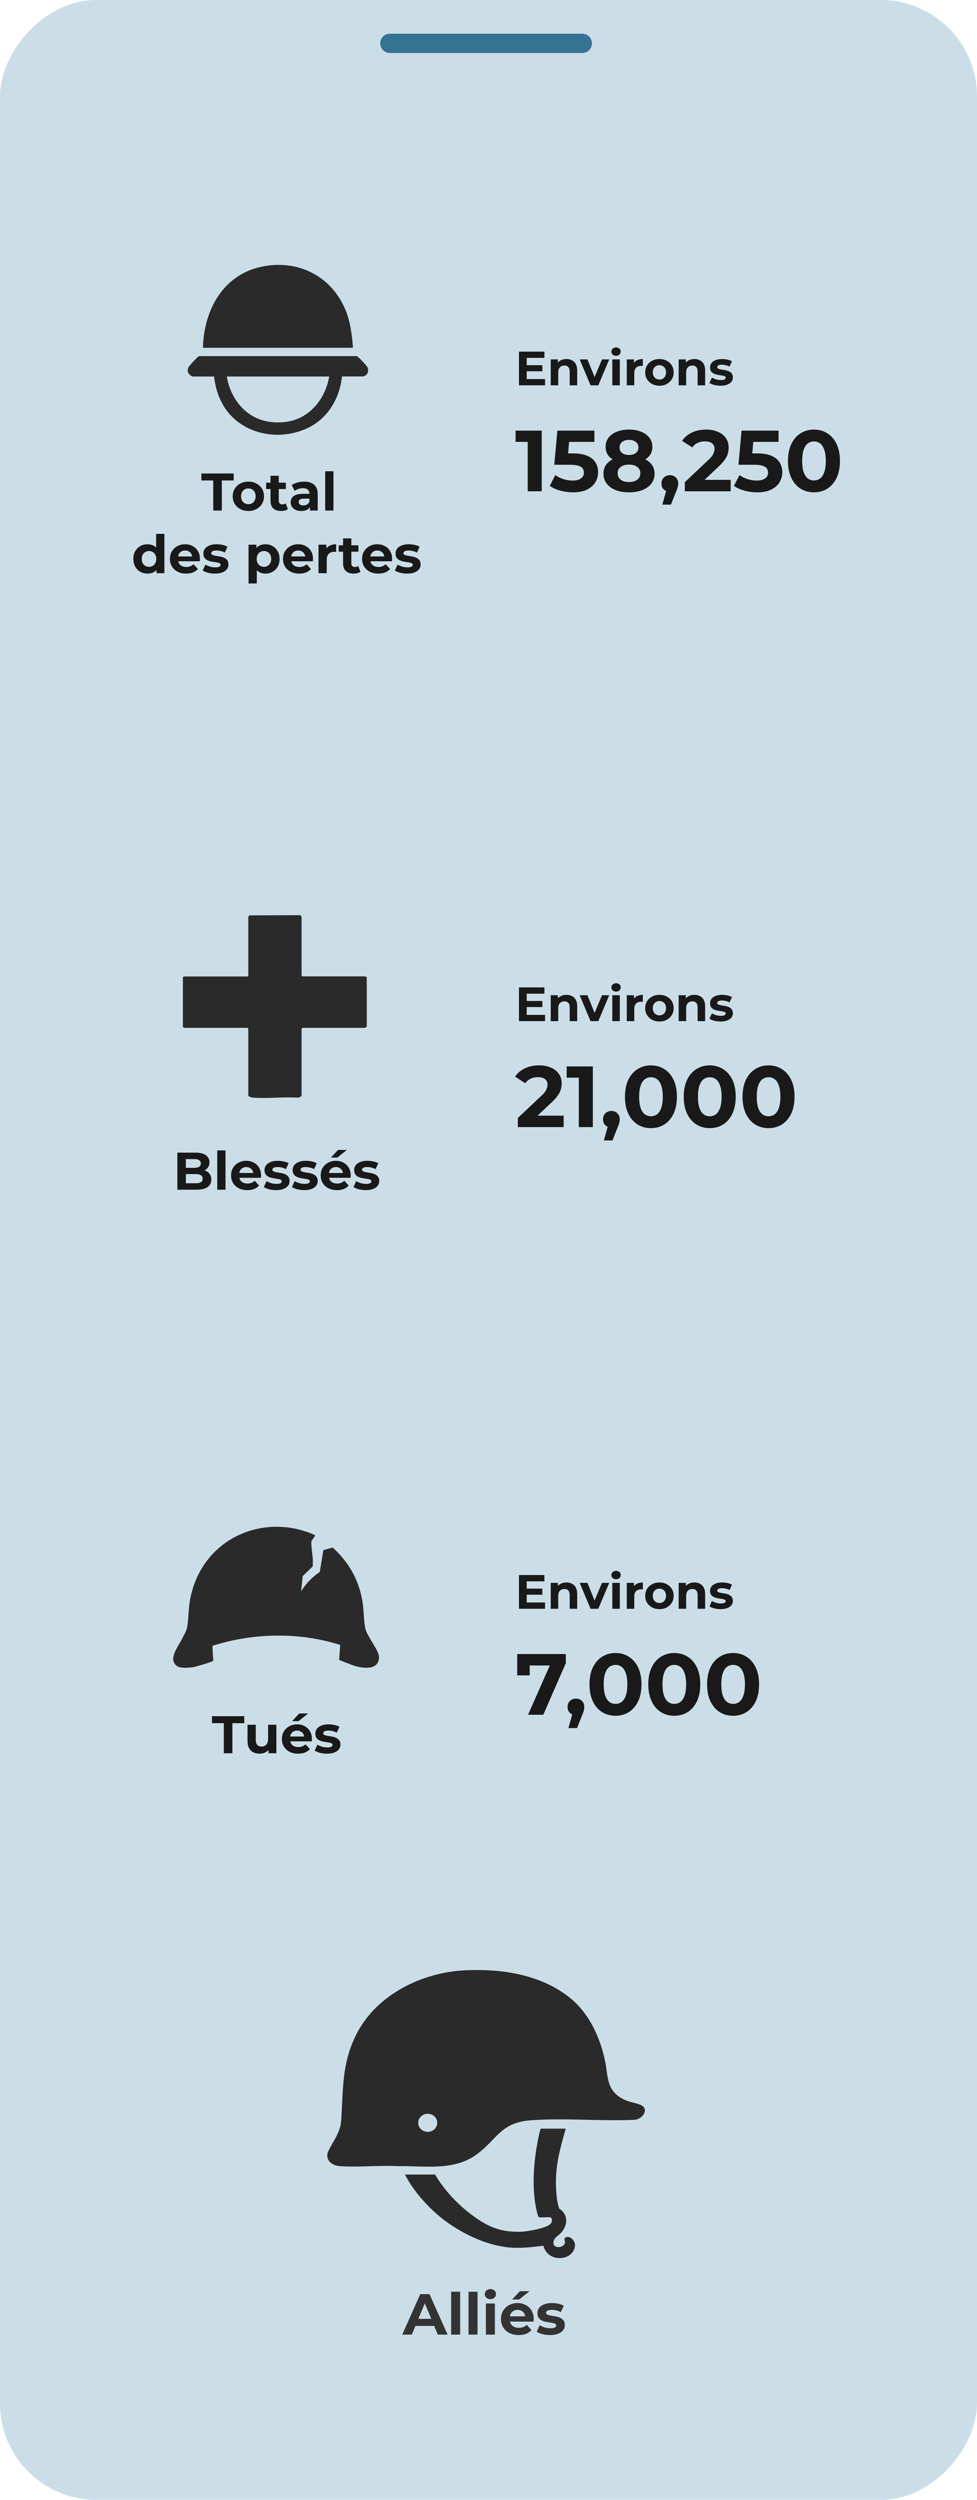 <svg width="203" height="519" viewBox="0 0 203 519" fill="none" xmlns="http://www.w3.org/2000/svg">
<rect width="203" height="519" rx="20" transform="matrix(-1 0 0 1 203 0)" fill="#99BED3" fill-opacity="0.5"/>
<path d="M83.578 484.691L87.322 476.291H89.242L92.998 484.691H90.958L87.886 477.275H88.654L85.57 484.691H83.578ZM85.45 482.891L85.966 481.415H90.286L90.814 482.891H85.45ZM93.738 484.691V475.787H95.61V484.691H93.738ZM97.347 484.691V475.787H99.219V484.691H97.347ZM100.956 484.691V478.235H102.828V484.691H100.956ZM101.892 477.335C101.548 477.335 101.268 477.235 101.052 477.035C100.836 476.835 100.728 476.587 100.728 476.291C100.728 475.995 100.836 475.747 101.052 475.547C101.268 475.347 101.548 475.247 101.892 475.247C102.236 475.247 102.516 475.343 102.732 475.535C102.948 475.719 103.056 475.959 103.056 476.255C103.056 476.567 102.948 476.827 102.732 477.035C102.524 477.235 102.244 477.335 101.892 477.335ZM107.77 484.787C107.034 484.787 106.386 484.643 105.826 484.355C105.274 484.067 104.846 483.675 104.542 483.179C104.238 482.675 104.086 482.103 104.086 481.463C104.086 480.815 104.234 480.243 104.53 479.747C104.834 479.243 105.246 478.851 105.766 478.571C106.286 478.283 106.874 478.139 107.53 478.139C108.162 478.139 108.73 478.275 109.234 478.547C109.746 478.811 110.15 479.195 110.446 479.699C110.742 480.195 110.89 480.791 110.89 481.487C110.89 481.559 110.886 481.643 110.878 481.739C110.87 481.827 110.862 481.911 110.854 481.991H105.61V480.899H109.87L109.15 481.223C109.15 480.887 109.082 480.595 108.946 480.347C108.81 480.099 108.622 479.907 108.382 479.771C108.142 479.627 107.862 479.555 107.542 479.555C107.222 479.555 106.938 479.627 106.69 479.771C106.45 479.907 106.262 480.103 106.126 480.359C105.99 480.607 105.922 480.903 105.922 481.247V481.535C105.922 481.887 105.998 482.199 106.15 482.471C106.31 482.735 106.53 482.939 106.81 483.083C107.098 483.219 107.434 483.287 107.818 483.287C108.162 483.287 108.462 483.235 108.718 483.131C108.982 483.027 109.222 482.871 109.438 482.663L110.434 483.743C110.138 484.079 109.766 484.339 109.318 484.523C108.87 484.699 108.354 484.787 107.77 484.787ZM106.402 477.407L108.022 475.679H110.038L107.866 477.407H106.402ZM114.308 484.787C113.756 484.787 113.224 484.723 112.712 484.595C112.208 484.459 111.808 484.291 111.512 484.091L112.136 482.747C112.432 482.931 112.78 483.083 113.18 483.203C113.588 483.315 113.988 483.371 114.38 483.371C114.812 483.371 115.116 483.319 115.292 483.215C115.476 483.111 115.568 482.967 115.568 482.783C115.568 482.631 115.496 482.519 115.352 482.447C115.216 482.367 115.032 482.307 114.8 482.267C114.568 482.227 114.312 482.187 114.032 482.147C113.76 482.107 113.484 482.055 113.204 481.991C112.924 481.919 112.668 481.815 112.436 481.679C112.204 481.543 112.016 481.359 111.872 481.127C111.736 480.895 111.668 480.595 111.668 480.227C111.668 479.819 111.784 479.459 112.016 479.147C112.256 478.835 112.6 478.591 113.048 478.415C113.496 478.231 114.032 478.139 114.656 478.139C115.096 478.139 115.544 478.187 116 478.283C116.456 478.379 116.836 478.519 117.14 478.703L116.516 480.035C116.204 479.851 115.888 479.727 115.568 479.663C115.256 479.591 114.952 479.555 114.656 479.555C114.24 479.555 113.936 479.611 113.744 479.723C113.552 479.835 113.456 479.979 113.456 480.155C113.456 480.315 113.524 480.435 113.66 480.515C113.804 480.595 113.992 480.659 114.224 480.707C114.456 480.755 114.708 480.799 114.98 480.839C115.26 480.871 115.54 480.923 115.82 480.995C116.1 481.067 116.352 481.171 116.576 481.307C116.808 481.435 116.996 481.615 117.14 481.847C117.284 482.071 117.356 482.367 117.356 482.735C117.356 483.135 117.236 483.491 116.996 483.803C116.756 484.107 116.408 484.347 115.952 484.523C115.504 484.699 114.956 484.787 114.308 484.787Z" fill="#333333"/>
<g clip-path="url(#clip0_1498_4442)">
<path d="M96.565 409.064C104.283 408.682 112.36 409.934 118.393 414.753C122.482 418.02 124.753 423.126 125.74 428.02C126.388 431.227 125.99 433.93 129.399 435.759C130.609 436.408 131.651 436.485 132.871 436.908C135.159 437.7 133.555 440.06 131.715 440.111C124.732 440.397 117.371 439.702 110.439 440.182C103.924 440.634 103.389 444.139 98.955 447.346C94.234 450.76 88.182 449.631 82.644 449.714C78.738 449.518 74.528 449.986 70.657 449.72C69.18 449.618 67.821 448.76 68.019 447.215C68.117 446.448 69.523 444.342 69.943 443.436C70.63 441.956 70.833 441.341 70.929 439.713C71.306 433.304 71.078 427.976 74.217 422.019C78.337 414.2 87.488 409.514 96.565 409.064ZM90.854 440.722C90.854 439.686 89.968 438.846 88.874 438.846C87.78 438.846 86.894 439.686 86.894 440.722C86.894 441.758 87.78 442.598 88.874 442.598C89.968 442.598 90.854 441.758 90.854 440.722Z" fill="#2A2A2A"/>
<path d="M117.547 441.932C116.746 444.765 115.924 447.618 115.627 450.554C115.407 452.738 115.464 456.028 116.063 458.144C116.239 458.765 116.221 458.493 116.587 458.812C118.126 460.152 117.865 462.126 116.587 463.543C116.138 464.041 115.272 464.519 115.072 465.163C114.482 467.056 117.307 466.778 117.397 465.542C117.427 465.131 116.953 464.737 117.642 464.47C118.465 464.152 119.387 465.171 119.466 465.906C119.598 467.134 118.59 468.334 117.374 468.654C115.263 469.209 113.436 468.214 112.888 466.229C110.268 466.579 107.641 466.881 105.003 466.512C99.944 465.805 94.546 462.973 90.819 459.722C88.173 457.414 85.728 454.524 84.138 451.463H90.397C92.237 454.536 94.66 457.231 97.541 459.466C100.963 462.118 103.761 463.515 108.372 463.327C109.664 463.275 113.785 462.591 114.507 461.572C114.747 461.232 114.794 460.483 114.344 460.354C113.927 460.235 112.081 460.475 111.9 460.268C111.719 460.061 111.413 458.59 111.348 458.245C110.465 453.624 110.932 448.33 111.887 443.737C112.01 443.145 112.125 442.473 112.362 441.932H117.546H117.547Z" fill="#2A2A2A"/>
</g>
<path d="M36.848 247V239.3H40.61C41.578 239.3 42.304 239.483 42.788 239.85C43.279 240.217 43.525 240.701 43.525 241.302C43.525 241.705 43.426 242.057 43.228 242.358C43.03 242.651 42.759 242.879 42.414 243.04C42.069 243.201 41.673 243.282 41.226 243.282L41.435 242.831C41.919 242.831 42.348 242.912 42.722 243.073C43.096 243.227 43.386 243.458 43.591 243.766C43.804 244.074 43.91 244.452 43.91 244.899C43.91 245.559 43.65 246.076 43.129 246.45C42.608 246.817 41.842 247 40.83 247H36.848ZM38.619 245.658H40.698C41.16 245.658 41.508 245.585 41.743 245.438C41.985 245.284 42.106 245.042 42.106 244.712C42.106 244.389 41.985 244.151 41.743 243.997C41.508 243.836 41.16 243.755 40.698 243.755H38.487V242.457H40.39C40.823 242.457 41.153 242.384 41.38 242.237C41.615 242.083 41.732 241.852 41.732 241.544C41.732 241.243 41.615 241.02 41.38 240.873C41.153 240.719 40.823 240.642 40.39 240.642H38.619V245.658ZM45.138 247V238.838H46.854V247H45.138ZM51.384 247.088C50.709 247.088 50.115 246.956 49.602 246.692C49.096 246.428 48.703 246.069 48.425 245.614C48.146 245.152 48.007 244.628 48.007 244.041C48.007 243.447 48.142 242.923 48.414 242.468C48.693 242.006 49.07 241.647 49.547 241.39C50.023 241.126 50.562 240.994 51.164 240.994C51.743 240.994 52.264 241.119 52.726 241.368C53.195 241.61 53.566 241.962 53.837 242.424C54.108 242.879 54.244 243.425 54.244 244.063C54.244 244.129 54.24 244.206 54.233 244.294C54.225 244.375 54.218 244.452 54.211 244.525H49.404V243.524H53.309L52.649 243.821C52.649 243.513 52.587 243.245 52.462 243.018C52.337 242.791 52.165 242.615 51.945 242.49C51.725 242.358 51.468 242.292 51.175 242.292C50.882 242.292 50.621 242.358 50.394 242.49C50.174 242.615 50.002 242.794 49.877 243.029C49.752 243.256 49.69 243.528 49.69 243.843V244.107C49.69 244.43 49.76 244.716 49.899 244.965C50.045 245.207 50.247 245.394 50.504 245.526C50.768 245.651 51.076 245.713 51.428 245.713C51.743 245.713 52.018 245.665 52.253 245.57C52.495 245.475 52.715 245.332 52.913 245.141L53.826 246.131C53.554 246.439 53.214 246.677 52.803 246.846C52.392 247.007 51.919 247.088 51.384 247.088ZM57.377 247.088C56.871 247.088 56.384 247.029 55.914 246.912C55.452 246.787 55.086 246.633 54.814 246.45L55.386 245.218C55.658 245.387 55.977 245.526 56.343 245.636C56.717 245.739 57.084 245.79 57.443 245.79C57.839 245.79 58.118 245.742 58.279 245.647C58.448 245.552 58.532 245.42 58.532 245.251C58.532 245.112 58.466 245.009 58.334 244.943C58.21 244.87 58.041 244.815 57.828 244.778C57.616 244.741 57.381 244.705 57.124 244.668C56.875 244.631 56.622 244.584 56.365 244.525C56.109 244.459 55.874 244.364 55.661 244.239C55.449 244.114 55.276 243.946 55.144 243.733C55.02 243.52 54.957 243.245 54.957 242.908C54.957 242.534 55.064 242.204 55.276 241.918C55.496 241.632 55.812 241.408 56.222 241.247C56.633 241.078 57.124 240.994 57.696 240.994C58.1 240.994 58.51 241.038 58.928 241.126C59.346 241.214 59.695 241.342 59.973 241.511L59.401 242.732C59.115 242.563 58.826 242.45 58.532 242.391C58.246 242.325 57.968 242.292 57.696 242.292C57.315 242.292 57.036 242.343 56.86 242.446C56.684 242.549 56.596 242.681 56.596 242.842C56.596 242.989 56.659 243.099 56.783 243.172C56.915 243.245 57.088 243.304 57.3 243.348C57.513 243.392 57.744 243.432 57.993 243.469C58.25 243.498 58.507 243.546 58.763 243.612C59.02 243.678 59.251 243.773 59.456 243.898C59.669 244.015 59.841 244.18 59.973 244.393C60.105 244.598 60.171 244.87 60.171 245.207C60.171 245.574 60.061 245.9 59.841 246.186C59.621 246.465 59.302 246.685 58.884 246.846C58.474 247.007 57.971 247.088 57.377 247.088ZM63.221 247.088C62.715 247.088 62.227 247.029 61.758 246.912C61.296 246.787 60.929 246.633 60.658 246.45L61.23 245.218C61.501 245.387 61.82 245.526 62.187 245.636C62.561 245.739 62.928 245.79 63.287 245.79C63.683 245.79 63.962 245.742 64.123 245.647C64.292 245.552 64.376 245.42 64.376 245.251C64.376 245.112 64.31 245.009 64.178 244.943C64.053 244.87 63.885 244.815 63.672 244.778C63.459 244.741 63.225 244.705 62.968 244.668C62.719 244.631 62.466 244.584 62.209 244.525C61.952 244.459 61.718 244.364 61.505 244.239C61.292 244.114 61.12 243.946 60.988 243.733C60.863 243.52 60.801 243.245 60.801 242.908C60.801 242.534 60.907 242.204 61.12 241.918C61.34 241.632 61.655 241.408 62.066 241.247C62.477 241.078 62.968 240.994 63.54 240.994C63.943 240.994 64.354 241.038 64.772 241.126C65.19 241.214 65.538 241.342 65.817 241.511L65.245 242.732C64.959 242.563 64.669 242.45 64.376 242.391C64.09 242.325 63.811 242.292 63.54 242.292C63.159 242.292 62.88 242.343 62.704 242.446C62.528 242.549 62.44 242.681 62.44 242.842C62.44 242.989 62.502 243.099 62.627 243.172C62.759 243.245 62.931 243.304 63.144 243.348C63.357 243.392 63.588 243.432 63.837 243.469C64.094 243.498 64.35 243.546 64.607 243.612C64.864 243.678 65.095 243.773 65.3 243.898C65.513 244.015 65.685 244.18 65.817 244.393C65.949 244.598 66.015 244.87 66.015 245.207C66.015 245.574 65.905 245.9 65.685 246.186C65.465 246.465 65.146 246.685 64.728 246.846C64.317 247.007 63.815 247.088 63.221 247.088ZM70.011 247.088C69.336 247.088 68.742 246.956 68.229 246.692C67.723 246.428 67.33 246.069 67.052 245.614C66.773 245.152 66.634 244.628 66.634 244.041C66.634 243.447 66.769 242.923 67.041 242.468C67.319 242.006 67.697 241.647 68.174 241.39C68.65 241.126 69.189 240.994 69.791 240.994C70.37 240.994 70.891 241.119 71.353 241.368C71.822 241.61 72.192 241.962 72.464 242.424C72.735 242.879 72.871 243.425 72.871 244.063C72.871 244.129 72.867 244.206 72.86 244.294C72.852 244.375 72.845 244.452 72.838 244.525H68.031V243.524H71.936L71.276 243.821C71.276 243.513 71.213 243.245 71.089 243.018C70.964 242.791 70.792 242.615 70.572 242.49C70.352 242.358 70.095 242.292 69.802 242.292C69.508 242.292 69.248 242.358 69.021 242.49C68.801 242.615 68.628 242.794 68.504 243.029C68.379 243.256 68.317 243.528 68.317 243.843V244.107C68.317 244.43 68.386 244.716 68.526 244.965C68.672 245.207 68.874 245.394 69.131 245.526C69.395 245.651 69.703 245.713 70.055 245.713C70.37 245.713 70.645 245.665 70.88 245.57C71.122 245.475 71.342 245.332 71.54 245.141L72.453 246.131C72.181 246.439 71.84 246.677 71.43 246.846C71.019 247.007 70.546 247.088 70.011 247.088ZM68.757 240.323L70.242 238.739H72.09L70.099 240.323H68.757ZM76.004 247.088C75.498 247.088 75.01 247.029 74.541 246.912C74.079 246.787 73.713 246.633 73.441 246.45L74.013 245.218C74.284 245.387 74.603 245.526 74.97 245.636C75.344 245.739 75.711 245.79 76.07 245.79C76.466 245.79 76.745 245.742 76.906 245.647C77.075 245.552 77.159 245.42 77.159 245.251C77.159 245.112 77.093 245.009 76.961 244.943C76.837 244.87 76.668 244.815 76.455 244.778C76.243 244.741 76.008 244.705 75.751 244.668C75.502 244.631 75.249 244.584 74.992 244.525C74.736 244.459 74.501 244.364 74.288 244.239C74.076 244.114 73.903 243.946 73.771 243.733C73.647 243.52 73.584 243.245 73.584 242.908C73.584 242.534 73.691 242.204 73.903 241.918C74.123 241.632 74.439 241.408 74.849 241.247C75.26 241.078 75.751 240.994 76.323 240.994C76.727 240.994 77.137 241.038 77.555 241.126C77.973 241.214 78.322 241.342 78.6 241.511L78.028 242.732C77.742 242.563 77.453 242.45 77.159 242.391C76.873 242.325 76.594 242.292 76.323 242.292C75.942 242.292 75.663 242.343 75.487 242.446C75.311 242.549 75.223 242.681 75.223 242.842C75.223 242.989 75.285 243.099 75.41 243.172C75.542 243.245 75.715 243.304 75.927 243.348C76.14 243.392 76.371 243.432 76.62 243.469C76.877 243.498 77.133 243.546 77.39 243.612C77.647 243.678 77.878 243.773 78.083 243.898C78.296 244.015 78.468 244.18 78.6 244.393C78.732 244.598 78.798 244.87 78.798 245.207C78.798 245.574 78.688 245.9 78.468 246.186C78.248 246.465 77.929 246.685 77.511 246.846C77.1 247.007 76.598 247.088 76.004 247.088Z" fill="#191919"/>
<g clip-path="url(#clip1_1498_4442)">
<path d="M38 213.278V202.893L38.18 202.729H51.412L51.592 202.565V190.352C51.592 190.352 51.746 190.094 51.797 190.047L62.408 190C62.408 190 62.665 190.305 62.665 190.352V202.542L62.845 202.706H75.948C75.948 202.706 76.18 202.893 76.205 202.94V213.161C76.205 213.161 75.871 213.395 75.82 213.395H62.845L62.665 213.56V227.484C62.665 227.601 62.049 227.953 61.843 227.883C58.863 227.695 55.6 228.117 52.671 227.883C52.337 227.859 51.592 227.742 51.592 227.367V213.56L51.412 213.395H38.308C38.308 213.395 38.103 213.231 38 213.278Z" fill="#2A2A2A"/>
</g>
<path d="M109.32 207.82H112.69V209.08H109.32V207.82ZM109.44 210.7H113.25V212H107.83V205H113.12V206.3H109.44V210.7ZM117.699 206.54C118.126 206.54 118.506 206.627 118.839 206.8C119.179 206.967 119.446 207.227 119.639 207.58C119.832 207.927 119.929 208.373 119.929 208.92V212H118.369V209.16C118.369 208.727 118.272 208.407 118.079 208.2C117.892 207.993 117.626 207.89 117.279 207.89C117.032 207.89 116.809 207.943 116.609 208.05C116.416 208.15 116.262 208.307 116.149 208.52C116.042 208.733 115.989 209.007 115.989 209.34V212H114.429V206.62H115.919V208.11L115.639 207.66C115.832 207.3 116.109 207.023 116.469 206.83C116.829 206.637 117.239 206.54 117.699 206.54ZM122.705 212L120.445 206.62H122.055L123.935 211.25H123.135L125.085 206.62H126.585L124.315 212H122.705ZM127.222 212V206.62H128.782V212H127.222ZM128.002 205.87C127.715 205.87 127.482 205.787 127.302 205.62C127.122 205.453 127.032 205.247 127.032 205C127.032 204.753 127.122 204.547 127.302 204.38C127.482 204.213 127.715 204.13 128.002 204.13C128.289 204.13 128.522 204.21 128.702 204.37C128.882 204.523 128.972 204.723 128.972 204.97C128.972 205.23 128.882 205.447 128.702 205.62C128.529 205.787 128.295 205.87 128.002 205.87ZM130.23 212V206.62H131.72V208.14L131.51 207.7C131.67 207.32 131.926 207.033 132.28 206.84C132.633 206.64 133.063 206.54 133.57 206.54V207.98C133.503 207.973 133.443 207.97 133.39 207.97C133.336 207.963 133.28 207.96 133.22 207.96C132.793 207.96 132.446 208.083 132.18 208.33C131.92 208.57 131.79 208.947 131.79 209.46V212H130.23ZM137.018 212.08C136.445 212.08 135.935 211.96 135.488 211.72C135.048 211.48 134.698 211.153 134.438 210.74C134.185 210.32 134.058 209.843 134.058 209.31C134.058 208.77 134.185 208.293 134.438 207.88C134.698 207.46 135.048 207.133 135.488 206.9C135.935 206.66 136.445 206.54 137.018 206.54C137.585 206.54 138.092 206.66 138.538 206.9C138.985 207.133 139.335 207.457 139.588 207.87C139.842 208.283 139.968 208.763 139.968 209.31C139.968 209.843 139.842 210.32 139.588 210.74C139.335 211.153 138.985 211.48 138.538 211.72C138.092 211.96 137.585 212.08 137.018 212.08ZM137.018 210.8C137.278 210.8 137.512 210.74 137.718 210.62C137.925 210.5 138.088 210.33 138.208 210.11C138.328 209.883 138.388 209.617 138.388 209.31C138.388 208.997 138.328 208.73 138.208 208.51C138.088 208.29 137.925 208.12 137.718 208C137.512 207.88 137.278 207.82 137.018 207.82C136.758 207.82 136.525 207.88 136.318 208C136.112 208.12 135.945 208.29 135.818 208.51C135.698 208.73 135.638 208.997 135.638 209.31C135.638 209.617 135.698 209.883 135.818 210.11C135.945 210.33 136.112 210.5 136.318 210.62C136.525 210.74 136.758 210.8 137.018 210.8ZM144.281 206.54C144.708 206.54 145.088 206.627 145.421 206.8C145.761 206.967 146.028 207.227 146.221 207.58C146.414 207.927 146.511 208.373 146.511 208.92V212H144.951V209.16C144.951 208.727 144.854 208.407 144.661 208.2C144.474 207.993 144.208 207.89 143.861 207.89C143.614 207.89 143.391 207.943 143.191 208.05C142.998 208.15 142.844 208.307 142.731 208.52C142.624 208.733 142.571 209.007 142.571 209.34V212H141.011V206.62H142.501V208.11L142.221 207.66C142.414 207.3 142.691 207.023 143.051 206.83C143.411 206.637 143.821 206.54 144.281 206.54ZM149.735 212.08C149.275 212.08 148.832 212.027 148.405 211.92C147.985 211.807 147.652 211.667 147.405 211.5L147.925 210.38C148.172 210.533 148.462 210.66 148.795 210.76C149.135 210.853 149.468 210.9 149.795 210.9C150.155 210.9 150.408 210.857 150.555 210.77C150.708 210.683 150.785 210.563 150.785 210.41C150.785 210.283 150.725 210.19 150.605 210.13C150.492 210.063 150.338 210.013 150.145 209.98C149.952 209.947 149.738 209.913 149.505 209.88C149.278 209.847 149.048 209.803 148.815 209.75C148.582 209.69 148.368 209.603 148.175 209.49C147.982 209.377 147.825 209.223 147.705 209.03C147.592 208.837 147.535 208.587 147.535 208.28C147.535 207.94 147.632 207.64 147.825 207.38C148.025 207.12 148.312 206.917 148.685 206.77C149.058 206.617 149.505 206.54 150.025 206.54C150.392 206.54 150.765 206.58 151.145 206.66C151.525 206.74 151.842 206.857 152.095 207.01L151.575 208.12C151.315 207.967 151.052 207.863 150.785 207.81C150.525 207.75 150.272 207.72 150.025 207.72C149.678 207.72 149.425 207.767 149.265 207.86C149.105 207.953 149.025 208.073 149.025 208.22C149.025 208.353 149.082 208.453 149.195 208.52C149.315 208.587 149.472 208.64 149.665 208.68C149.858 208.72 150.068 208.757 150.295 208.79C150.528 208.817 150.762 208.86 150.995 208.92C151.228 208.98 151.438 209.067 151.625 209.18C151.818 209.287 151.975 209.437 152.095 209.63C152.215 209.817 152.275 210.063 152.275 210.37C152.275 210.703 152.175 211 151.975 211.26C151.775 211.513 151.485 211.713 151.105 211.86C150.732 212.007 150.275 212.08 149.735 212.08ZM107.594 234V232.11L112.454 227.52C112.838 227.172 113.12 226.86 113.3 226.584C113.48 226.308 113.6 226.056 113.66 225.828C113.732 225.6 113.768 225.39 113.768 225.198C113.768 224.694 113.594 224.31 113.246 224.046C112.91 223.77 112.412 223.632 111.752 223.632C111.224 223.632 110.732 223.734 110.276 223.938C109.832 224.142 109.454 224.46 109.142 224.892L107.018 223.524C107.498 222.804 108.17 222.234 109.034 221.814C109.898 221.394 110.894 221.184 112.022 221.184C112.958 221.184 113.774 221.34 114.47 221.652C115.178 221.952 115.724 222.378 116.108 222.93C116.504 223.482 116.702 224.142 116.702 224.91C116.702 225.318 116.648 225.726 116.54 226.134C116.444 226.53 116.24 226.95 115.928 227.394C115.628 227.838 115.184 228.336 114.596 228.888L110.564 232.686L110.006 231.624H117.116V234H107.594ZM120.263 234V222.48L121.523 223.74H117.743V221.4H123.179V234H120.263ZM125.476 236.772L126.664 232.452L127.06 234.072C126.544 234.072 126.118 233.922 125.782 233.622C125.458 233.322 125.296 232.908 125.296 232.38C125.296 231.852 125.464 231.432 125.8 231.12C126.136 230.808 126.55 230.652 127.042 230.652C127.546 230.652 127.96 230.814 128.284 231.138C128.608 231.45 128.77 231.864 128.77 232.38C128.77 232.536 128.758 232.692 128.734 232.848C128.71 232.992 128.662 233.172 128.59 233.388C128.53 233.592 128.428 233.856 128.284 234.18L127.258 236.772H125.476ZM135.25 234.216C134.218 234.216 133.294 233.964 132.478 233.46C131.662 232.944 131.02 232.2 130.552 231.228C130.084 230.256 129.85 229.08 129.85 227.7C129.85 226.32 130.084 225.144 130.552 224.172C131.02 223.2 131.662 222.462 132.478 221.958C133.294 221.442 134.218 221.184 135.25 221.184C136.294 221.184 137.218 221.442 138.022 221.958C138.838 222.462 139.48 223.2 139.948 224.172C140.416 225.144 140.65 226.32 140.65 227.7C140.65 229.08 140.416 230.256 139.948 231.228C139.48 232.2 138.838 232.944 138.022 233.46C137.218 233.964 136.294 234.216 135.25 234.216ZM135.25 231.75C135.742 231.75 136.168 231.612 136.528 231.336C136.9 231.06 137.188 230.622 137.392 230.022C137.608 229.422 137.716 228.648 137.716 227.7C137.716 226.752 137.608 225.978 137.392 225.378C137.188 224.778 136.9 224.34 136.528 224.064C136.168 223.788 135.742 223.65 135.25 223.65C134.77 223.65 134.344 223.788 133.972 224.064C133.612 224.34 133.324 224.778 133.108 225.378C132.904 225.978 132.802 226.752 132.802 227.7C132.802 228.648 132.904 229.422 133.108 230.022C133.324 230.622 133.612 231.06 133.972 231.336C134.344 231.612 134.77 231.75 135.25 231.75ZM147.467 234.216C146.435 234.216 145.511 233.964 144.695 233.46C143.879 232.944 143.237 232.2 142.769 231.228C142.301 230.256 142.067 229.08 142.067 227.7C142.067 226.32 142.301 225.144 142.769 224.172C143.237 223.2 143.879 222.462 144.695 221.958C145.511 221.442 146.435 221.184 147.467 221.184C148.511 221.184 149.435 221.442 150.239 221.958C151.055 222.462 151.697 223.2 152.165 224.172C152.633 225.144 152.867 226.32 152.867 227.7C152.867 229.08 152.633 230.256 152.165 231.228C151.697 232.2 151.055 232.944 150.239 233.46C149.435 233.964 148.511 234.216 147.467 234.216ZM147.467 231.75C147.959 231.75 148.385 231.612 148.745 231.336C149.117 231.06 149.405 230.622 149.609 230.022C149.825 229.422 149.933 228.648 149.933 227.7C149.933 226.752 149.825 225.978 149.609 225.378C149.405 224.778 149.117 224.34 148.745 224.064C148.385 223.788 147.959 223.65 147.467 223.65C146.987 223.65 146.561 223.788 146.189 224.064C145.829 224.34 145.541 224.778 145.325 225.378C145.121 225.978 145.019 226.752 145.019 227.7C145.019 228.648 145.121 229.422 145.325 230.022C145.541 230.622 145.829 231.06 146.189 231.336C146.561 231.612 146.987 231.75 147.467 231.75ZM159.684 234.216C158.652 234.216 157.728 233.964 156.912 233.46C156.096 232.944 155.454 232.2 154.986 231.228C154.518 230.256 154.284 229.08 154.284 227.7C154.284 226.32 154.518 225.144 154.986 224.172C155.454 223.2 156.096 222.462 156.912 221.958C157.728 221.442 158.652 221.184 159.684 221.184C160.728 221.184 161.652 221.442 162.456 221.958C163.272 222.462 163.914 223.2 164.382 224.172C164.85 225.144 165.084 226.32 165.084 227.7C165.084 229.08 164.85 230.256 164.382 231.228C163.914 232.2 163.272 232.944 162.456 233.46C161.652 233.964 160.728 234.216 159.684 234.216ZM159.684 231.75C160.176 231.75 160.602 231.612 160.962 231.336C161.334 231.06 161.622 230.622 161.826 230.022C162.042 229.422 162.15 228.648 162.15 227.7C162.15 226.752 162.042 225.978 161.826 225.378C161.622 224.778 161.334 224.34 160.962 224.064C160.602 223.788 160.176 223.65 159.684 223.65C159.204 223.65 158.778 223.788 158.406 224.064C158.046 224.34 157.758 224.778 157.542 225.378C157.338 225.978 157.236 226.752 157.236 227.7C157.236 228.648 157.338 229.422 157.542 230.022C157.758 230.622 158.046 231.06 158.406 231.336C158.778 231.612 159.204 231.75 159.684 231.75Z" fill="#191919"/>
<path d="M46.505 364V357.752H44.041V356.3H50.751V357.752H48.287V364H46.505ZM53.957 364.088C53.466 364.088 53.026 363.993 52.637 363.802C52.256 363.611 51.959 363.322 51.746 362.933C51.533 362.537 51.427 362.035 51.427 361.426V358.082H53.143V361.173C53.143 361.664 53.246 362.027 53.451 362.262C53.664 362.489 53.961 362.603 54.342 362.603C54.606 362.603 54.841 362.548 55.046 362.438C55.251 362.321 55.413 362.145 55.53 361.91C55.647 361.668 55.706 361.367 55.706 361.008V358.082H57.422V364H55.794V362.372L56.091 362.845C55.893 363.256 55.6 363.567 55.211 363.78C54.83 363.985 54.412 364.088 53.957 364.088ZM61.949 364.088C61.274 364.088 60.68 363.956 60.167 363.692C59.661 363.428 59.268 363.069 58.99 362.614C58.711 362.152 58.572 361.628 58.572 361.041C58.572 360.447 58.707 359.923 58.979 359.468C59.257 359.006 59.635 358.647 60.112 358.39C60.588 358.126 61.127 357.994 61.729 357.994C62.308 357.994 62.829 358.119 63.291 358.368C63.76 358.61 64.13 358.962 64.402 359.424C64.673 359.879 64.809 360.425 64.809 361.063C64.809 361.129 64.805 361.206 64.798 361.294C64.79 361.375 64.783 361.452 64.776 361.525H59.969V360.524H63.874L63.214 360.821C63.214 360.513 63.151 360.245 63.027 360.018C62.902 359.791 62.73 359.615 62.51 359.49C62.29 359.358 62.033 359.292 61.74 359.292C61.446 359.292 61.186 359.358 60.959 359.49C60.739 359.615 60.566 359.794 60.442 360.029C60.317 360.256 60.255 360.528 60.255 360.843V361.107C60.255 361.43 60.324 361.716 60.464 361.965C60.61 362.207 60.812 362.394 61.069 362.526C61.333 362.651 61.641 362.713 61.993 362.713C62.308 362.713 62.583 362.665 62.818 362.57C63.06 362.475 63.28 362.332 63.478 362.141L64.391 363.131C64.119 363.439 63.778 363.677 63.368 363.846C62.957 364.007 62.484 364.088 61.949 364.088ZM60.695 357.323L62.18 355.739H64.028L62.037 357.323H60.695ZM67.942 364.088C67.436 364.088 66.948 364.029 66.479 363.912C66.017 363.787 65.65 363.633 65.379 363.45L65.951 362.218C66.222 362.387 66.541 362.526 66.908 362.636C67.282 362.739 67.649 362.79 68.008 362.79C68.404 362.79 68.683 362.742 68.844 362.647C69.013 362.552 69.097 362.42 69.097 362.251C69.097 362.112 69.031 362.009 68.899 361.943C68.775 361.87 68.606 361.815 68.393 361.778C68.18 361.741 67.946 361.705 67.689 361.668C67.44 361.631 67.187 361.584 66.93 361.525C66.674 361.459 66.439 361.364 66.226 361.239C66.013 361.114 65.841 360.946 65.709 360.733C65.585 360.52 65.522 360.245 65.522 359.908C65.522 359.534 65.629 359.204 65.841 358.918C66.061 358.632 66.376 358.408 66.787 358.247C67.198 358.078 67.689 357.994 68.261 357.994C68.665 357.994 69.075 358.038 69.493 358.126C69.911 358.214 70.26 358.342 70.538 358.511L69.966 359.732C69.68 359.563 69.391 359.45 69.097 359.391C68.811 359.325 68.532 359.292 68.261 359.292C67.88 359.292 67.601 359.343 67.425 359.446C67.249 359.549 67.161 359.681 67.161 359.842C67.161 359.989 67.224 360.099 67.348 360.172C67.48 360.245 67.653 360.304 67.865 360.348C68.078 360.392 68.309 360.432 68.558 360.469C68.815 360.498 69.072 360.546 69.328 360.612C69.585 360.678 69.816 360.773 70.021 360.898C70.234 361.015 70.406 361.18 70.538 361.393C70.67 361.598 70.736 361.87 70.736 362.207C70.736 362.574 70.626 362.9 70.406 363.186C70.186 363.465 69.867 363.685 69.449 363.846C69.038 364.007 68.536 364.088 67.942 364.088Z" fill="#191919"/>
<g clip-path="url(#clip2_1498_4442)">
<path d="M44.175 341.676C52.685 338.989 62.088 338.804 70.626 341.491L70.681 341.584C70.626 342.572 70.542 343.591 70.458 344.61C70.458 344.641 73.304 345.753 73.555 345.815C74.643 346.186 76.987 346.587 77.992 345.753C78.605 345.259 78.829 344.61 78.717 343.746C78.55 342.449 76.29 339.7 75.927 338.155C75.536 336.488 75.62 334.048 75.257 332.164C74.448 327.716 72.272 324.103 69.119 321.292L67.194 321.817L66.44 326.357C64.85 327.438 63.65 328.674 62.562 330.372L62.897 327.222L64.99 325.184C64.99 324.69 65.017 324.195 64.99 323.67C64.962 322.836 64.543 320.551 64.738 319.933C64.794 319.717 65.575 318.883 65.464 318.729C55.084 313.941 41.915 319.13 39.487 332.133C39.125 334.048 39.209 336.426 38.818 338.125C38.706 338.65 37.981 339.916 37.702 340.472C36.976 341.923 34.94 344.394 36.669 345.815C37.451 346.464 39.069 346.216 39.962 346.155C40.297 346.155 44.342 344.981 44.315 344.765C44.231 343.746 44.175 342.726 44.147 341.707L44.175 341.676Z" fill="#2A2A2A"/>
</g>
<path d="M109.32 329.82H112.69V331.08H109.32V329.82ZM109.44 332.7H113.25V334H107.83V327H113.12V328.3H109.44V332.7ZM117.699 328.54C118.126 328.54 118.506 328.627 118.839 328.8C119.179 328.967 119.446 329.227 119.639 329.58C119.832 329.927 119.929 330.373 119.929 330.92V334H118.369V331.16C118.369 330.727 118.272 330.407 118.079 330.2C117.892 329.993 117.626 329.89 117.279 329.89C117.032 329.89 116.809 329.943 116.609 330.05C116.416 330.15 116.262 330.307 116.149 330.52C116.042 330.733 115.989 331.007 115.989 331.34V334H114.429V328.62H115.919V330.11L115.639 329.66C115.832 329.3 116.109 329.023 116.469 328.83C116.829 328.637 117.239 328.54 117.699 328.54ZM122.705 334L120.445 328.62H122.055L123.935 333.25H123.135L125.085 328.62H126.585L124.315 334H122.705ZM127.222 334V328.62H128.782V334H127.222ZM128.002 327.87C127.715 327.87 127.482 327.787 127.302 327.62C127.122 327.453 127.032 327.247 127.032 327C127.032 326.753 127.122 326.547 127.302 326.38C127.482 326.213 127.715 326.13 128.002 326.13C128.289 326.13 128.522 326.21 128.702 326.37C128.882 326.523 128.972 326.723 128.972 326.97C128.972 327.23 128.882 327.447 128.702 327.62C128.529 327.787 128.295 327.87 128.002 327.87ZM130.23 334V328.62H131.72V330.14L131.51 329.7C131.67 329.32 131.926 329.033 132.28 328.84C132.633 328.64 133.063 328.54 133.57 328.54V329.98C133.503 329.973 133.443 329.97 133.39 329.97C133.336 329.963 133.28 329.96 133.22 329.96C132.793 329.96 132.446 330.083 132.18 330.33C131.92 330.57 131.79 330.947 131.79 331.46V334H130.23ZM137.018 334.08C136.445 334.08 135.935 333.96 135.488 333.72C135.048 333.48 134.698 333.153 134.438 332.74C134.185 332.32 134.058 331.843 134.058 331.31C134.058 330.77 134.185 330.293 134.438 329.88C134.698 329.46 135.048 329.133 135.488 328.9C135.935 328.66 136.445 328.54 137.018 328.54C137.585 328.54 138.092 328.66 138.538 328.9C138.985 329.133 139.335 329.457 139.588 329.87C139.842 330.283 139.968 330.763 139.968 331.31C139.968 331.843 139.842 332.32 139.588 332.74C139.335 333.153 138.985 333.48 138.538 333.72C138.092 333.96 137.585 334.08 137.018 334.08ZM137.018 332.8C137.278 332.8 137.512 332.74 137.718 332.62C137.925 332.5 138.088 332.33 138.208 332.11C138.328 331.883 138.388 331.617 138.388 331.31C138.388 330.997 138.328 330.73 138.208 330.51C138.088 330.29 137.925 330.12 137.718 330C137.512 329.88 137.278 329.82 137.018 329.82C136.758 329.82 136.525 329.88 136.318 330C136.112 330.12 135.945 330.29 135.818 330.51C135.698 330.73 135.638 330.997 135.638 331.31C135.638 331.617 135.698 331.883 135.818 332.11C135.945 332.33 136.112 332.5 136.318 332.62C136.525 332.74 136.758 332.8 137.018 332.8ZM144.281 328.54C144.708 328.54 145.088 328.627 145.421 328.8C145.761 328.967 146.028 329.227 146.221 329.58C146.414 329.927 146.511 330.373 146.511 330.92V334H144.951V331.16C144.951 330.727 144.854 330.407 144.661 330.2C144.474 329.993 144.208 329.89 143.861 329.89C143.614 329.89 143.391 329.943 143.191 330.05C142.998 330.15 142.844 330.307 142.731 330.52C142.624 330.733 142.571 331.007 142.571 331.34V334H141.011V328.62H142.501V330.11L142.221 329.66C142.414 329.3 142.691 329.023 143.051 328.83C143.411 328.637 143.821 328.54 144.281 328.54ZM149.735 334.08C149.275 334.08 148.832 334.027 148.405 333.92C147.985 333.807 147.652 333.667 147.405 333.5L147.925 332.38C148.172 332.533 148.462 332.66 148.795 332.76C149.135 332.853 149.468 332.9 149.795 332.9C150.155 332.9 150.408 332.857 150.555 332.77C150.708 332.683 150.785 332.563 150.785 332.41C150.785 332.283 150.725 332.19 150.605 332.13C150.492 332.063 150.338 332.013 150.145 331.98C149.952 331.947 149.738 331.913 149.505 331.88C149.278 331.847 149.048 331.803 148.815 331.75C148.582 331.69 148.368 331.603 148.175 331.49C147.982 331.377 147.825 331.223 147.705 331.03C147.592 330.837 147.535 330.587 147.535 330.28C147.535 329.94 147.632 329.64 147.825 329.38C148.025 329.12 148.312 328.917 148.685 328.77C149.058 328.617 149.505 328.54 150.025 328.54C150.392 328.54 150.765 328.58 151.145 328.66C151.525 328.74 151.842 328.857 152.095 329.01L151.575 330.12C151.315 329.967 151.052 329.863 150.785 329.81C150.525 329.75 150.272 329.72 150.025 329.72C149.678 329.72 149.425 329.767 149.265 329.86C149.105 329.953 149.025 330.073 149.025 330.22C149.025 330.353 149.082 330.453 149.195 330.52C149.315 330.587 149.472 330.64 149.665 330.68C149.858 330.72 150.068 330.757 150.295 330.79C150.528 330.817 150.762 330.86 150.995 330.92C151.228 330.98 151.438 331.067 151.625 331.18C151.818 331.287 151.975 331.437 152.095 331.63C152.215 331.817 152.275 332.063 152.275 332.37C152.275 332.703 152.175 333 151.975 333.26C151.775 333.513 151.485 333.713 151.105 333.86C150.732 334.007 150.275 334.08 149.735 334.08ZM109.718 356L114.794 344.516L115.55 345.776H108.764L110.06 344.408V347.828H107.468V343.4H117.566V345.29L112.886 356H109.718ZM118.111 358.772L119.299 354.452L119.695 356.072C119.179 356.072 118.753 355.922 118.417 355.622C118.093 355.322 117.931 354.908 117.931 354.38C117.931 353.852 118.099 353.432 118.435 353.12C118.771 352.808 119.185 352.652 119.677 352.652C120.181 352.652 120.595 352.814 120.919 353.138C121.243 353.45 121.405 353.864 121.405 354.38C121.405 354.536 121.393 354.692 121.369 354.848C121.345 354.992 121.297 355.172 121.225 355.388C121.165 355.592 121.063 355.856 120.919 356.18L119.893 358.772H118.111ZM127.885 356.216C126.853 356.216 125.929 355.964 125.113 355.46C124.297 354.944 123.655 354.2 123.187 353.228C122.719 352.256 122.485 351.08 122.485 349.7C122.485 348.32 122.719 347.144 123.187 346.172C123.655 345.2 124.297 344.462 125.113 343.958C125.929 343.442 126.853 343.184 127.885 343.184C128.929 343.184 129.853 343.442 130.657 343.958C131.473 344.462 132.115 345.2 132.583 346.172C133.051 347.144 133.285 348.32 133.285 349.7C133.285 351.08 133.051 352.256 132.583 353.228C132.115 354.2 131.473 354.944 130.657 355.46C129.853 355.964 128.929 356.216 127.885 356.216ZM127.885 353.75C128.377 353.75 128.803 353.612 129.163 353.336C129.535 353.06 129.823 352.622 130.027 352.022C130.243 351.422 130.351 350.648 130.351 349.7C130.351 348.752 130.243 347.978 130.027 347.378C129.823 346.778 129.535 346.34 129.163 346.064C128.803 345.788 128.377 345.65 127.885 345.65C127.405 345.65 126.979 345.788 126.607 346.064C126.247 346.34 125.959 346.778 125.743 347.378C125.539 347.978 125.437 348.752 125.437 349.7C125.437 350.648 125.539 351.422 125.743 352.022C125.959 352.622 126.247 353.06 126.607 353.336C126.979 353.612 127.405 353.75 127.885 353.75ZM140.102 356.216C139.07 356.216 138.146 355.964 137.33 355.46C136.514 354.944 135.872 354.2 135.404 353.228C134.936 352.256 134.702 351.08 134.702 349.7C134.702 348.32 134.936 347.144 135.404 346.172C135.872 345.2 136.514 344.462 137.33 343.958C138.146 343.442 139.07 343.184 140.102 343.184C141.146 343.184 142.07 343.442 142.874 343.958C143.69 344.462 144.332 345.2 144.8 346.172C145.268 347.144 145.502 348.32 145.502 349.7C145.502 351.08 145.268 352.256 144.8 353.228C144.332 354.2 143.69 354.944 142.874 355.46C142.07 355.964 141.146 356.216 140.102 356.216ZM140.102 353.75C140.594 353.75 141.02 353.612 141.38 353.336C141.752 353.06 142.04 352.622 142.244 352.022C142.46 351.422 142.568 350.648 142.568 349.7C142.568 348.752 142.46 347.978 142.244 347.378C142.04 346.778 141.752 346.34 141.38 346.064C141.02 345.788 140.594 345.65 140.102 345.65C139.622 345.65 139.196 345.788 138.824 346.064C138.464 346.34 138.176 346.778 137.96 347.378C137.756 347.978 137.654 348.752 137.654 349.7C137.654 350.648 137.756 351.422 137.96 352.022C138.176 352.622 138.464 353.06 138.824 353.336C139.196 353.612 139.622 353.75 140.102 353.75ZM152.319 356.216C151.287 356.216 150.363 355.964 149.547 355.46C148.731 354.944 148.089 354.2 147.621 353.228C147.153 352.256 146.919 351.08 146.919 349.7C146.919 348.32 147.153 347.144 147.621 346.172C148.089 345.2 148.731 344.462 149.547 343.958C150.363 343.442 151.287 343.184 152.319 343.184C153.363 343.184 154.287 343.442 155.091 343.958C155.907 344.462 156.549 345.2 157.017 346.172C157.485 347.144 157.719 348.32 157.719 349.7C157.719 351.08 157.485 352.256 157.017 353.228C156.549 354.2 155.907 354.944 155.091 355.46C154.287 355.964 153.363 356.216 152.319 356.216ZM152.319 353.75C152.811 353.75 153.237 353.612 153.597 353.336C153.969 353.06 154.257 352.622 154.461 352.022C154.677 351.422 154.785 350.648 154.785 349.7C154.785 348.752 154.677 347.978 154.461 347.378C154.257 346.778 153.969 346.34 153.597 346.064C153.237 345.788 152.811 345.65 152.319 345.65C151.839 345.65 151.413 345.788 151.041 346.064C150.681 346.34 150.393 346.778 150.177 347.378C149.973 347.978 149.871 348.752 149.871 349.7C149.871 350.648 149.973 351.422 150.177 352.022C150.393 352.622 150.681 353.06 151.041 353.336C151.413 353.612 151.839 353.75 152.319 353.75Z" fill="#191919"/>
<path d="M44.308 106V99.752H41.844V98.3H48.554V99.752H46.09V106H44.308ZM51.606 106.088C50.976 106.088 50.415 105.956 49.923 105.692C49.44 105.428 49.054 105.069 48.769 104.614C48.49 104.152 48.35 103.628 48.35 103.041C48.35 102.447 48.49 101.923 48.769 101.468C49.054 101.006 49.44 100.647 49.923 100.39C50.415 100.126 50.976 99.994 51.606 99.994C52.23 99.994 52.787 100.126 53.279 100.39C53.77 100.647 54.155 101.002 54.434 101.457C54.712 101.912 54.852 102.44 54.852 103.041C54.852 103.628 54.712 104.152 54.434 104.614C54.155 105.069 53.77 105.428 53.279 105.692C52.787 105.956 52.23 106.088 51.606 106.088ZM51.606 104.68C51.892 104.68 52.149 104.614 52.377 104.482C52.604 104.35 52.783 104.163 52.916 103.921C53.047 103.672 53.114 103.378 53.114 103.041C53.114 102.696 53.047 102.403 52.916 102.161C52.783 101.919 52.604 101.732 52.377 101.6C52.149 101.468 51.892 101.402 51.606 101.402C51.321 101.402 51.064 101.468 50.837 101.6C50.609 101.732 50.426 101.919 50.286 102.161C50.154 102.403 50.089 102.696 50.089 103.041C50.089 103.378 50.154 103.672 50.286 103.921C50.426 104.163 50.609 104.35 50.837 104.482C51.064 104.614 51.321 104.68 51.606 104.68ZM58.419 106.088C57.722 106.088 57.179 105.912 56.791 105.56C56.402 105.201 56.208 104.669 56.208 103.965V98.773H57.923V103.943C57.923 104.192 57.989 104.387 58.121 104.526C58.254 104.658 58.433 104.724 58.66 104.724C58.932 104.724 59.163 104.651 59.353 104.504L59.816 105.714C59.639 105.839 59.427 105.934 59.178 106C58.935 106.059 58.682 106.088 58.419 106.088ZM55.294 101.534V100.214H59.398V101.534H55.294ZM64.409 106V104.845L64.299 104.592V102.524C64.299 102.157 64.185 101.871 63.958 101.666C63.738 101.461 63.397 101.358 62.935 101.358C62.62 101.358 62.308 101.409 62 101.512C61.699 101.607 61.443 101.739 61.23 101.908L60.614 100.709C60.937 100.482 61.325 100.306 61.78 100.181C62.234 100.056 62.697 99.994 63.166 99.994C64.068 99.994 64.768 100.207 65.267 100.632C65.766 101.057 66.015 101.721 66.015 102.623V106H64.409ZM62.605 106.088C62.143 106.088 61.747 106.011 61.417 105.857C61.087 105.696 60.834 105.479 60.658 105.208C60.482 104.937 60.394 104.632 60.394 104.295C60.394 103.943 60.478 103.635 60.647 103.371C60.823 103.107 61.098 102.902 61.472 102.755C61.846 102.601 62.334 102.524 62.935 102.524H64.508V103.525H63.122C62.718 103.525 62.44 103.591 62.286 103.723C62.139 103.855 62.066 104.02 62.066 104.218C62.066 104.438 62.15 104.614 62.319 104.746C62.495 104.871 62.733 104.933 63.034 104.933C63.32 104.933 63.577 104.867 63.804 104.735C64.031 104.596 64.196 104.394 64.299 104.13L64.563 104.922C64.438 105.303 64.211 105.593 63.881 105.791C63.551 105.989 63.126 106.088 62.605 106.088ZM67.568 106V97.838H69.284V106H67.568ZM30.669 119.088C30.112 119.088 29.609 118.963 29.162 118.714C28.715 118.457 28.359 118.102 28.095 117.647C27.838 117.192 27.71 116.657 27.71 116.041C27.71 115.418 27.838 114.879 28.095 114.424C28.359 113.969 28.715 113.617 29.162 113.368C29.609 113.119 30.112 112.994 30.669 112.994C31.168 112.994 31.604 113.104 31.978 113.324C32.352 113.544 32.642 113.878 32.847 114.325C33.052 114.772 33.155 115.344 33.155 116.041C33.155 116.73 33.056 117.302 32.858 117.757C32.66 118.204 32.374 118.538 32 118.758C31.633 118.978 31.19 119.088 30.669 119.088ZM30.966 117.68C31.245 117.68 31.498 117.614 31.725 117.482C31.952 117.35 32.132 117.163 32.264 116.921C32.403 116.672 32.473 116.378 32.473 116.041C32.473 115.696 32.403 115.403 32.264 115.161C32.132 114.919 31.952 114.732 31.725 114.6C31.498 114.468 31.245 114.402 30.966 114.402C30.68 114.402 30.423 114.468 30.196 114.6C29.969 114.732 29.785 114.919 29.646 115.161C29.514 115.403 29.448 115.696 29.448 116.041C29.448 116.378 29.514 116.672 29.646 116.921C29.785 117.163 29.969 117.35 30.196 117.482C30.423 117.614 30.68 117.68 30.966 117.68ZM32.517 119V117.79L32.55 116.03L32.44 114.281V110.838H34.156V119H32.517ZM38.681 119.088C38.007 119.088 37.413 118.956 36.899 118.692C36.393 118.428 36.001 118.069 35.722 117.614C35.444 117.152 35.304 116.628 35.304 116.041C35.304 115.447 35.44 114.923 35.711 114.468C35.99 114.006 36.367 113.647 36.844 113.39C37.321 113.126 37.86 112.994 38.461 112.994C39.041 112.994 39.561 113.119 40.023 113.368C40.492 113.61 40.863 113.962 41.134 114.424C41.406 114.879 41.541 115.425 41.541 116.063C41.541 116.129 41.538 116.206 41.53 116.294C41.523 116.375 41.516 116.452 41.508 116.525H36.701V115.524H40.606L39.946 115.821C39.946 115.513 39.884 115.245 39.759 115.018C39.635 114.791 39.462 114.615 39.242 114.49C39.022 114.358 38.766 114.292 38.472 114.292C38.179 114.292 37.919 114.358 37.691 114.49C37.471 114.615 37.299 114.794 37.174 115.029C37.05 115.256 36.987 115.528 36.987 115.843V116.107C36.987 116.43 37.057 116.716 37.196 116.965C37.343 117.207 37.544 117.394 37.801 117.526C38.065 117.651 38.373 117.713 38.725 117.713C39.041 117.713 39.316 117.665 39.55 117.57C39.792 117.475 40.012 117.332 40.21 117.141L41.123 118.131C40.852 118.439 40.511 118.677 40.1 118.846C39.69 119.007 39.217 119.088 38.681 119.088ZM44.675 119.088C44.169 119.088 43.681 119.029 43.212 118.912C42.75 118.787 42.383 118.633 42.112 118.45L42.684 117.218C42.955 117.387 43.274 117.526 43.641 117.636C44.015 117.739 44.381 117.79 44.741 117.79C45.137 117.79 45.415 117.742 45.577 117.647C45.745 117.552 45.83 117.42 45.83 117.251C45.83 117.112 45.764 117.009 45.632 116.943C45.507 116.87 45.338 116.815 45.126 116.778C44.913 116.741 44.678 116.705 44.422 116.668C44.172 116.631 43.919 116.584 43.663 116.525C43.406 116.459 43.171 116.364 42.959 116.239C42.746 116.114 42.574 115.946 42.442 115.733C42.317 115.52 42.255 115.245 42.255 114.908C42.255 114.534 42.361 114.204 42.574 113.918C42.794 113.632 43.109 113.408 43.52 113.247C43.93 113.078 44.422 112.994 44.994 112.994C45.397 112.994 45.808 113.038 46.226 113.126C46.644 113.214 46.992 113.342 47.271 113.511L46.699 114.732C46.413 114.563 46.123 114.45 45.83 114.391C45.544 114.325 45.265 114.292 44.994 114.292C44.612 114.292 44.334 114.343 44.158 114.446C43.982 114.549 43.894 114.681 43.894 114.842C43.894 114.989 43.956 115.099 44.081 115.172C44.213 115.245 44.385 115.304 44.598 115.348C44.81 115.392 45.041 115.432 45.291 115.469C45.547 115.498 45.804 115.546 46.061 115.612C46.317 115.678 46.548 115.773 46.754 115.898C46.966 116.015 47.139 116.18 47.271 116.393C47.403 116.598 47.469 116.87 47.469 117.207C47.469 117.574 47.359 117.9 47.139 118.186C46.919 118.465 46.6 118.685 46.182 118.846C45.771 119.007 45.269 119.088 44.675 119.088ZM55.141 119.088C54.642 119.088 54.206 118.978 53.832 118.758C53.458 118.538 53.164 118.204 52.952 117.757C52.746 117.302 52.644 116.73 52.644 116.041C52.644 115.344 52.743 114.772 52.941 114.325C53.139 113.878 53.425 113.544 53.799 113.324C54.173 113.104 54.62 112.994 55.141 112.994C55.698 112.994 56.197 113.122 56.637 113.379C57.084 113.628 57.436 113.98 57.693 114.435C57.957 114.89 58.089 115.425 58.089 116.041C58.089 116.664 57.957 117.203 57.693 117.658C57.436 118.113 57.084 118.465 56.637 118.714C56.197 118.963 55.698 119.088 55.141 119.088ZM51.643 121.134V113.082H53.282V114.292L53.249 116.052L53.359 117.801V121.134H51.643ZM54.844 117.68C55.13 117.68 55.383 117.614 55.603 117.482C55.83 117.35 56.01 117.163 56.142 116.921C56.281 116.672 56.351 116.378 56.351 116.041C56.351 115.696 56.281 115.403 56.142 115.161C56.01 114.919 55.83 114.732 55.603 114.6C55.383 114.468 55.13 114.402 54.844 114.402C54.558 114.402 54.301 114.468 54.074 114.6C53.846 114.732 53.667 114.919 53.535 115.161C53.403 115.403 53.337 115.696 53.337 116.041C53.337 116.378 53.403 116.672 53.535 116.921C53.667 117.163 53.846 117.35 54.074 117.482C54.301 117.614 54.558 117.68 54.844 117.68ZM62.174 119.088C61.5 119.088 60.906 118.956 60.392 118.692C59.886 118.428 59.494 118.069 59.215 117.614C58.937 117.152 58.797 116.628 58.797 116.041C58.797 115.447 58.933 114.923 59.204 114.468C59.483 114.006 59.861 113.647 60.337 113.39C60.814 113.126 61.353 112.994 61.954 112.994C62.534 112.994 63.054 113.119 63.516 113.368C63.986 113.61 64.356 113.962 64.627 114.424C64.899 114.879 65.034 115.425 65.034 116.063C65.034 116.129 65.031 116.206 65.023 116.294C65.016 116.375 65.009 116.452 65.001 116.525H60.194V115.524H64.099L63.439 115.821C63.439 115.513 63.377 115.245 63.252 115.018C63.128 114.791 62.955 114.615 62.735 114.49C62.515 114.358 62.259 114.292 61.965 114.292C61.672 114.292 61.412 114.358 61.184 114.49C60.964 114.615 60.792 114.794 60.667 115.029C60.543 115.256 60.48 115.528 60.48 115.843V116.107C60.48 116.43 60.55 116.716 60.689 116.965C60.836 117.207 61.038 117.394 61.294 117.526C61.558 117.651 61.866 117.713 62.218 117.713C62.534 117.713 62.809 117.665 63.043 117.57C63.285 117.475 63.505 117.332 63.703 117.141L64.616 118.131C64.345 118.439 64.004 118.677 63.593 118.846C63.183 119.007 62.71 119.088 62.174 119.088ZM66.177 119V113.082H67.816V114.754L67.585 114.27C67.761 113.852 68.043 113.537 68.432 113.324C68.82 113.104 69.293 112.994 69.851 112.994V114.578C69.777 114.571 69.711 114.567 69.653 114.567C69.594 114.56 69.532 114.556 69.466 114.556C68.996 114.556 68.615 114.692 68.322 114.963C68.036 115.227 67.893 115.641 67.893 116.206V119H66.177ZM73.495 119.088C72.799 119.088 72.256 118.912 71.867 118.56C71.478 118.201 71.284 117.669 71.284 116.965V111.773H73V116.943C73 117.192 73.066 117.387 73.198 117.526C73.33 117.658 73.51 117.724 73.737 117.724C74.008 117.724 74.24 117.651 74.43 117.504L74.892 118.714C74.716 118.839 74.504 118.934 74.254 119C74.012 119.059 73.759 119.088 73.495 119.088ZM70.371 114.534V113.214H74.474V114.534H70.371ZM78.61 119.088C77.935 119.088 77.341 118.956 76.828 118.692C76.322 118.428 75.93 118.069 75.651 117.614C75.372 117.152 75.233 116.628 75.233 116.041C75.233 115.447 75.368 114.923 75.64 114.468C75.918 114.006 76.296 113.647 76.773 113.39C77.249 113.126 77.788 112.994 78.39 112.994C78.969 112.994 79.49 113.119 79.952 113.368C80.421 113.61 80.791 113.962 81.063 114.424C81.334 114.879 81.47 115.425 81.47 116.063C81.47 116.129 81.466 116.206 81.459 116.294C81.451 116.375 81.444 116.452 81.437 116.525H76.63V115.524H80.535L79.875 115.821C79.875 115.513 79.812 115.245 79.688 115.018C79.563 114.791 79.391 114.615 79.171 114.49C78.951 114.358 78.694 114.292 78.401 114.292C78.108 114.292 77.847 114.358 77.62 114.49C77.4 114.615 77.228 114.794 77.103 115.029C76.978 115.256 76.916 115.528 76.916 115.843V116.107C76.916 116.43 76.986 116.716 77.125 116.965C77.272 117.207 77.473 117.394 77.73 117.526C77.994 117.651 78.302 117.713 78.654 117.713C78.969 117.713 79.244 117.665 79.479 117.57C79.721 117.475 79.941 117.332 80.139 117.141L81.052 118.131C80.781 118.439 80.439 118.677 80.029 118.846C79.618 119.007 79.145 119.088 78.61 119.088ZM84.603 119.088C84.097 119.088 83.61 119.029 83.14 118.912C82.678 118.787 82.312 118.633 82.04 118.45L82.612 117.218C82.884 117.387 83.203 117.526 83.569 117.636C83.943 117.739 84.31 117.79 84.669 117.79C85.065 117.79 85.344 117.742 85.505 117.647C85.674 117.552 85.758 117.42 85.758 117.251C85.758 117.112 85.692 117.009 85.56 116.943C85.436 116.87 85.267 116.815 85.054 116.778C84.842 116.741 84.607 116.705 84.35 116.668C84.101 116.631 83.848 116.584 83.591 116.525C83.335 116.459 83.1 116.364 82.887 116.239C82.675 116.114 82.502 115.946 82.37 115.733C82.246 115.52 82.183 115.245 82.183 114.908C82.183 114.534 82.29 114.204 82.502 113.918C82.722 113.632 83.038 113.408 83.448 113.247C83.859 113.078 84.35 112.994 84.922 112.994C85.326 112.994 85.736 113.038 86.154 113.126C86.572 113.214 86.921 113.342 87.199 113.511L86.627 114.732C86.341 114.563 86.052 114.45 85.758 114.391C85.472 114.325 85.194 114.292 84.922 114.292C84.541 114.292 84.262 114.343 84.086 114.446C83.91 114.549 83.822 114.681 83.822 114.842C83.822 114.989 83.885 115.099 84.009 115.172C84.141 115.245 84.314 115.304 84.526 115.348C84.739 115.392 84.97 115.432 85.219 115.469C85.476 115.498 85.733 115.546 85.989 115.612C86.246 115.678 86.477 115.773 86.682 115.898C86.895 116.015 87.067 116.18 87.199 116.393C87.331 116.598 87.397 116.87 87.397 117.207C87.397 117.574 87.287 117.9 87.067 118.186C86.847 118.465 86.528 118.685 86.11 118.846C85.7 119.007 85.197 119.088 84.603 119.088Z" fill="#191919"/>
<g clip-path="url(#clip3_1498_4442)">
<path d="M42.281 72.206C42.171 72.174 42.171 71.998 42.171 71.902C42.453 64.386 46.265 57.382 53.748 55.511C61.154 53.656 68.481 56.839 71.637 64.002C72.777 66.577 73.105 69.296 73.34 72.094C73.34 72.126 73.183 72.206 73.168 72.206H42.281Z" fill="#2A2A2A"/>
<path d="M71.043 78.171C70.637 82.489 68.325 86.487 64.544 88.549C58.295 91.923 49.718 90.308 46.171 83.768C45.249 82.073 44.687 80.106 44.484 78.171H40C39.25 77.883 38.797 77.18 39.109 76.364C39.234 76.012 40.765 74.365 41.109 74.109C41.234 74.013 41.312 73.934 41.484 73.934H74.011C74.183 73.934 74.261 74.013 74.386 74.109C74.746 74.381 76.168 75.885 76.355 76.252C76.777 77.1 76.277 78.027 75.371 78.155H71.074L71.043 78.171ZM68.403 78.171H47.124C47.812 82.377 50.577 86.167 54.701 87.302C56.451 87.782 58.638 87.83 60.388 87.414C64.731 86.391 67.653 82.537 68.403 78.171Z" fill="#2A2A2A"/>
</g>
<path d="M109.32 75.82H112.69V77.08H109.32V75.82ZM109.44 78.7H113.25V80H107.83V73H113.12V74.3H109.44V78.7ZM117.699 74.54C118.126 74.54 118.506 74.627 118.839 74.8C119.179 74.967 119.446 75.227 119.639 75.58C119.832 75.927 119.929 76.373 119.929 76.92V80H118.369V77.16C118.369 76.727 118.272 76.407 118.079 76.2C117.892 75.993 117.626 75.89 117.279 75.89C117.032 75.89 116.809 75.943 116.609 76.05C116.416 76.15 116.262 76.307 116.149 76.52C116.042 76.733 115.989 77.007 115.989 77.34V80H114.429V74.62H115.919V76.11L115.639 75.66C115.832 75.3 116.109 75.023 116.469 74.83C116.829 74.637 117.239 74.54 117.699 74.54ZM122.705 80L120.445 74.62H122.055L123.935 79.25H123.135L125.085 74.62H126.585L124.315 80H122.705ZM127.222 80V74.62H128.782V80H127.222ZM128.002 73.87C127.715 73.87 127.482 73.787 127.302 73.62C127.122 73.453 127.032 73.247 127.032 73C127.032 72.753 127.122 72.547 127.302 72.38C127.482 72.213 127.715 72.13 128.002 72.13C128.289 72.13 128.522 72.21 128.702 72.37C128.882 72.523 128.972 72.723 128.972 72.97C128.972 73.23 128.882 73.447 128.702 73.62C128.529 73.787 128.295 73.87 128.002 73.87ZM130.23 80V74.62H131.72V76.14L131.51 75.7C131.67 75.32 131.926 75.033 132.28 74.84C132.633 74.64 133.063 74.54 133.57 74.54V75.98C133.503 75.973 133.443 75.97 133.39 75.97C133.336 75.963 133.28 75.96 133.22 75.96C132.793 75.96 132.446 76.083 132.18 76.33C131.92 76.57 131.79 76.947 131.79 77.46V80H130.23ZM137.018 80.08C136.445 80.08 135.935 79.96 135.488 79.72C135.048 79.48 134.698 79.153 134.438 78.74C134.185 78.32 134.058 77.843 134.058 77.31C134.058 76.77 134.185 76.293 134.438 75.88C134.698 75.46 135.048 75.133 135.488 74.9C135.935 74.66 136.445 74.54 137.018 74.54C137.585 74.54 138.092 74.66 138.538 74.9C138.985 75.133 139.335 75.457 139.588 75.87C139.842 76.283 139.968 76.763 139.968 77.31C139.968 77.843 139.842 78.32 139.588 78.74C139.335 79.153 138.985 79.48 138.538 79.72C138.092 79.96 137.585 80.08 137.018 80.08ZM137.018 78.8C137.278 78.8 137.512 78.74 137.718 78.62C137.925 78.5 138.088 78.33 138.208 78.11C138.328 77.883 138.388 77.617 138.388 77.31C138.388 76.997 138.328 76.73 138.208 76.51C138.088 76.29 137.925 76.12 137.718 76C137.512 75.88 137.278 75.82 137.018 75.82C136.758 75.82 136.525 75.88 136.318 76C136.112 76.12 135.945 76.29 135.818 76.51C135.698 76.73 135.638 76.997 135.638 77.31C135.638 77.617 135.698 77.883 135.818 78.11C135.945 78.33 136.112 78.5 136.318 78.62C136.525 78.74 136.758 78.8 137.018 78.8ZM144.281 74.54C144.708 74.54 145.088 74.627 145.421 74.8C145.761 74.967 146.028 75.227 146.221 75.58C146.414 75.927 146.511 76.373 146.511 76.92V80H144.951V77.16C144.951 76.727 144.854 76.407 144.661 76.2C144.474 75.993 144.208 75.89 143.861 75.89C143.614 75.89 143.391 75.943 143.191 76.05C142.998 76.15 142.844 76.307 142.731 76.52C142.624 76.733 142.571 77.007 142.571 77.34V80H141.011V74.62H142.501V76.11L142.221 75.66C142.414 75.3 142.691 75.023 143.051 74.83C143.411 74.637 143.821 74.54 144.281 74.54ZM149.735 80.08C149.275 80.08 148.832 80.027 148.405 79.92C147.985 79.807 147.652 79.667 147.405 79.5L147.925 78.38C148.172 78.533 148.462 78.66 148.795 78.76C149.135 78.853 149.468 78.9 149.795 78.9C150.155 78.9 150.408 78.857 150.555 78.77C150.708 78.683 150.785 78.563 150.785 78.41C150.785 78.283 150.725 78.19 150.605 78.13C150.492 78.063 150.338 78.013 150.145 77.98C149.952 77.947 149.738 77.913 149.505 77.88C149.278 77.847 149.048 77.803 148.815 77.75C148.582 77.69 148.368 77.603 148.175 77.49C147.982 77.377 147.825 77.223 147.705 77.03C147.592 76.837 147.535 76.587 147.535 76.28C147.535 75.94 147.632 75.64 147.825 75.38C148.025 75.12 148.312 74.917 148.685 74.77C149.058 74.617 149.505 74.54 150.025 74.54C150.392 74.54 150.765 74.58 151.145 74.66C151.525 74.74 151.842 74.857 152.095 75.01L151.575 76.12C151.315 75.967 151.052 75.863 150.785 75.81C150.525 75.75 150.272 75.72 150.025 75.72C149.678 75.72 149.425 75.767 149.265 75.86C149.105 75.953 149.025 76.073 149.025 76.22C149.025 76.353 149.082 76.453 149.195 76.52C149.315 76.587 149.472 76.64 149.665 76.68C149.858 76.72 150.068 76.757 150.295 76.79C150.528 76.817 150.762 76.86 150.995 76.92C151.228 76.98 151.438 77.067 151.625 77.18C151.818 77.287 151.975 77.437 152.095 77.63C152.215 77.817 152.275 78.063 152.275 78.37C152.275 78.703 152.175 79 151.975 79.26C151.775 79.513 151.485 79.713 151.105 79.86C150.732 80.007 150.275 80.08 149.735 80.08ZM109.646 102V90.48L110.906 91.74H107.126V89.4H112.562V102H109.646ZM119.035 102.216C118.159 102.216 117.289 102.102 116.425 101.874C115.573 101.634 114.841 101.298 114.229 100.866L115.381 98.634C115.861 98.982 116.413 99.258 117.037 99.462C117.673 99.666 118.315 99.768 118.963 99.768C119.695 99.768 120.271 99.624 120.691 99.336C121.111 99.048 121.321 98.646 121.321 98.13C121.321 97.806 121.237 97.518 121.069 97.266C120.901 97.014 120.601 96.822 120.169 96.69C119.749 96.558 119.155 96.492 118.387 96.492H115.165L115.813 89.4H123.499V91.74H116.857L118.369 90.408L117.919 95.466L116.407 94.134H119.071C120.319 94.134 121.321 94.308 122.077 94.656C122.845 94.992 123.403 95.454 123.751 96.042C124.099 96.63 124.273 97.296 124.273 98.04C124.273 98.784 124.087 99.474 123.715 100.11C123.343 100.734 122.767 101.244 121.987 101.64C121.219 102.024 120.235 102.216 119.035 102.216ZM130.676 102.216C129.62 102.216 128.696 102.06 127.904 101.748C127.112 101.424 126.494 100.974 126.05 100.398C125.606 99.81 125.384 99.126 125.384 98.346C125.384 97.566 125.6 96.906 126.032 96.366C126.476 95.814 127.094 95.4 127.886 95.124C128.678 94.836 129.608 94.692 130.676 94.692C131.756 94.692 132.692 94.836 133.484 95.124C134.288 95.4 134.906 95.814 135.338 96.366C135.782 96.906 136.004 97.566 136.004 98.346C136.004 99.126 135.782 99.81 135.338 100.398C134.894 100.974 134.27 101.424 133.466 101.748C132.674 102.06 131.744 102.216 130.676 102.216ZM130.676 100.074C131.408 100.074 131.984 99.912 132.404 99.588C132.836 99.264 133.052 98.82 133.052 98.256C133.052 97.692 132.836 97.254 132.404 96.942C131.984 96.618 131.408 96.456 130.676 96.456C129.956 96.456 129.386 96.618 128.966 96.942C128.546 97.254 128.336 97.692 128.336 98.256C128.336 98.82 128.546 99.264 128.966 99.588C129.386 99.912 129.956 100.074 130.676 100.074ZM130.676 96.168C129.704 96.168 128.852 96.036 128.12 95.772C127.4 95.508 126.836 95.124 126.428 94.62C126.032 94.104 125.834 93.492 125.834 92.784C125.834 92.04 126.038 91.404 126.446 90.876C126.854 90.336 127.424 89.922 128.156 89.634C128.888 89.334 129.728 89.184 130.676 89.184C131.648 89.184 132.494 89.334 133.214 89.634C133.946 89.922 134.516 90.336 134.924 90.876C135.344 91.404 135.554 92.04 135.554 92.784C135.554 93.492 135.35 94.104 134.942 94.62C134.546 95.124 133.982 95.508 133.25 95.772C132.518 96.036 131.66 96.168 130.676 96.168ZM130.676 94.458C131.288 94.458 131.768 94.32 132.116 94.044C132.476 93.768 132.656 93.39 132.656 92.91C132.656 92.406 132.47 92.016 132.098 91.74C131.738 91.464 131.264 91.326 130.676 91.326C130.1 91.326 129.632 91.464 129.272 91.74C128.912 92.016 128.732 92.406 128.732 92.91C128.732 93.39 128.906 93.768 129.254 94.044C129.602 94.32 130.076 94.458 130.676 94.458ZM137.623 104.772L138.811 100.452L139.207 102.072C138.691 102.072 138.265 101.922 137.929 101.622C137.605 101.322 137.443 100.908 137.443 100.38C137.443 99.852 137.611 99.432 137.947 99.12C138.283 98.808 138.697 98.652 139.188 98.652C139.693 98.652 140.107 98.814 140.431 99.138C140.755 99.45 140.917 99.864 140.917 100.38C140.917 100.536 140.905 100.692 140.881 100.848C140.857 100.992 140.809 101.172 140.737 101.388C140.677 101.592 140.575 101.856 140.431 102.18L139.405 104.772H137.623ZM142.293 102V100.11L147.153 95.52C147.537 95.172 147.819 94.86 147.999 94.584C148.179 94.308 148.299 94.056 148.359 93.828C148.431 93.6 148.467 93.39 148.467 93.198C148.467 92.694 148.293 92.31 147.945 92.046C147.609 91.77 147.111 91.632 146.451 91.632C145.923 91.632 145.431 91.734 144.975 91.938C144.531 92.142 144.153 92.46 143.841 92.892L141.717 91.524C142.197 90.804 142.869 90.234 143.733 89.814C144.597 89.394 145.593 89.184 146.721 89.184C147.657 89.184 148.473 89.34 149.169 89.652C149.877 89.952 150.423 90.378 150.807 90.93C151.203 91.482 151.401 92.142 151.401 92.91C151.401 93.318 151.347 93.726 151.239 94.134C151.143 94.53 150.939 94.95 150.627 95.394C150.327 95.838 149.883 96.336 149.295 96.888L145.263 100.686L144.705 99.624H151.815V102H142.293ZM157.302 102.216C156.426 102.216 155.556 102.102 154.692 101.874C153.84 101.634 153.108 101.298 152.496 100.866L153.648 98.634C154.128 98.982 154.68 99.258 155.304 99.462C155.94 99.666 156.582 99.768 157.23 99.768C157.962 99.768 158.538 99.624 158.958 99.336C159.378 99.048 159.588 98.646 159.588 98.13C159.588 97.806 159.504 97.518 159.336 97.266C159.168 97.014 158.868 96.822 158.436 96.69C158.016 96.558 157.422 96.492 156.654 96.492H153.432L154.08 89.4H161.766V91.74H155.124L156.636 90.408L156.186 95.466L154.674 94.134H157.338C158.586 94.134 159.588 94.308 160.344 94.656C161.112 94.992 161.67 95.454 162.018 96.042C162.366 96.63 162.54 97.296 162.54 98.04C162.54 98.784 162.354 99.474 161.982 100.11C161.61 100.734 161.034 101.244 160.254 101.64C159.486 102.024 158.502 102.216 157.302 102.216ZM169.123 102.216C168.091 102.216 167.167 101.964 166.351 101.46C165.535 100.944 164.893 100.2 164.425 99.228C163.957 98.256 163.723 97.08 163.723 95.7C163.723 94.32 163.957 93.144 164.425 92.172C164.893 91.2 165.535 90.462 166.351 89.958C167.167 89.442 168.091 89.184 169.123 89.184C170.167 89.184 171.091 89.442 171.895 89.958C172.711 90.462 173.353 91.2 173.821 92.172C174.289 93.144 174.523 94.32 174.523 95.7C174.523 97.08 174.289 98.256 173.821 99.228C173.353 100.2 172.711 100.944 171.895 101.46C171.091 101.964 170.167 102.216 169.123 102.216ZM169.123 99.75C169.615 99.75 170.041 99.612 170.401 99.336C170.773 99.06 171.061 98.622 171.265 98.022C171.481 97.422 171.589 96.648 171.589 95.7C171.589 94.752 171.481 93.978 171.265 93.378C171.061 92.778 170.773 92.34 170.401 92.064C170.041 91.788 169.615 91.65 169.123 91.65C168.643 91.65 168.217 91.788 167.845 92.064C167.485 92.34 167.197 92.778 166.981 93.378C166.777 93.978 166.675 94.752 166.675 95.7C166.675 96.648 166.777 97.422 166.981 98.022C167.197 98.622 167.485 99.06 167.845 99.336C168.217 99.612 168.643 99.75 169.123 99.75Z" fill="#191919"/>
<path d="M81 9H121" stroke="#367293" stroke-width="4" stroke-linecap="round"/>
<defs>
<clipPath id="clip0_1498_4442">
<rect width="66" height="59.805" fill="white" transform="translate(68 409)"/>
</clipPath>
<clipPath id="clip1_1498_4442">
<rect width="38.257" height="38" fill="white" transform="translate(38 190)"/>
</clipPath>
<clipPath id="clip2_1498_4442">
<rect width="42.773" height="29.279" fill="white" transform="translate(36 317)"/>
</clipPath>
<clipPath id="clip3_1498_4442">
<rect width="37.48" height="35.26" fill="white" transform="translate(39 55)"/>
</clipPath>
</defs>
</svg>
